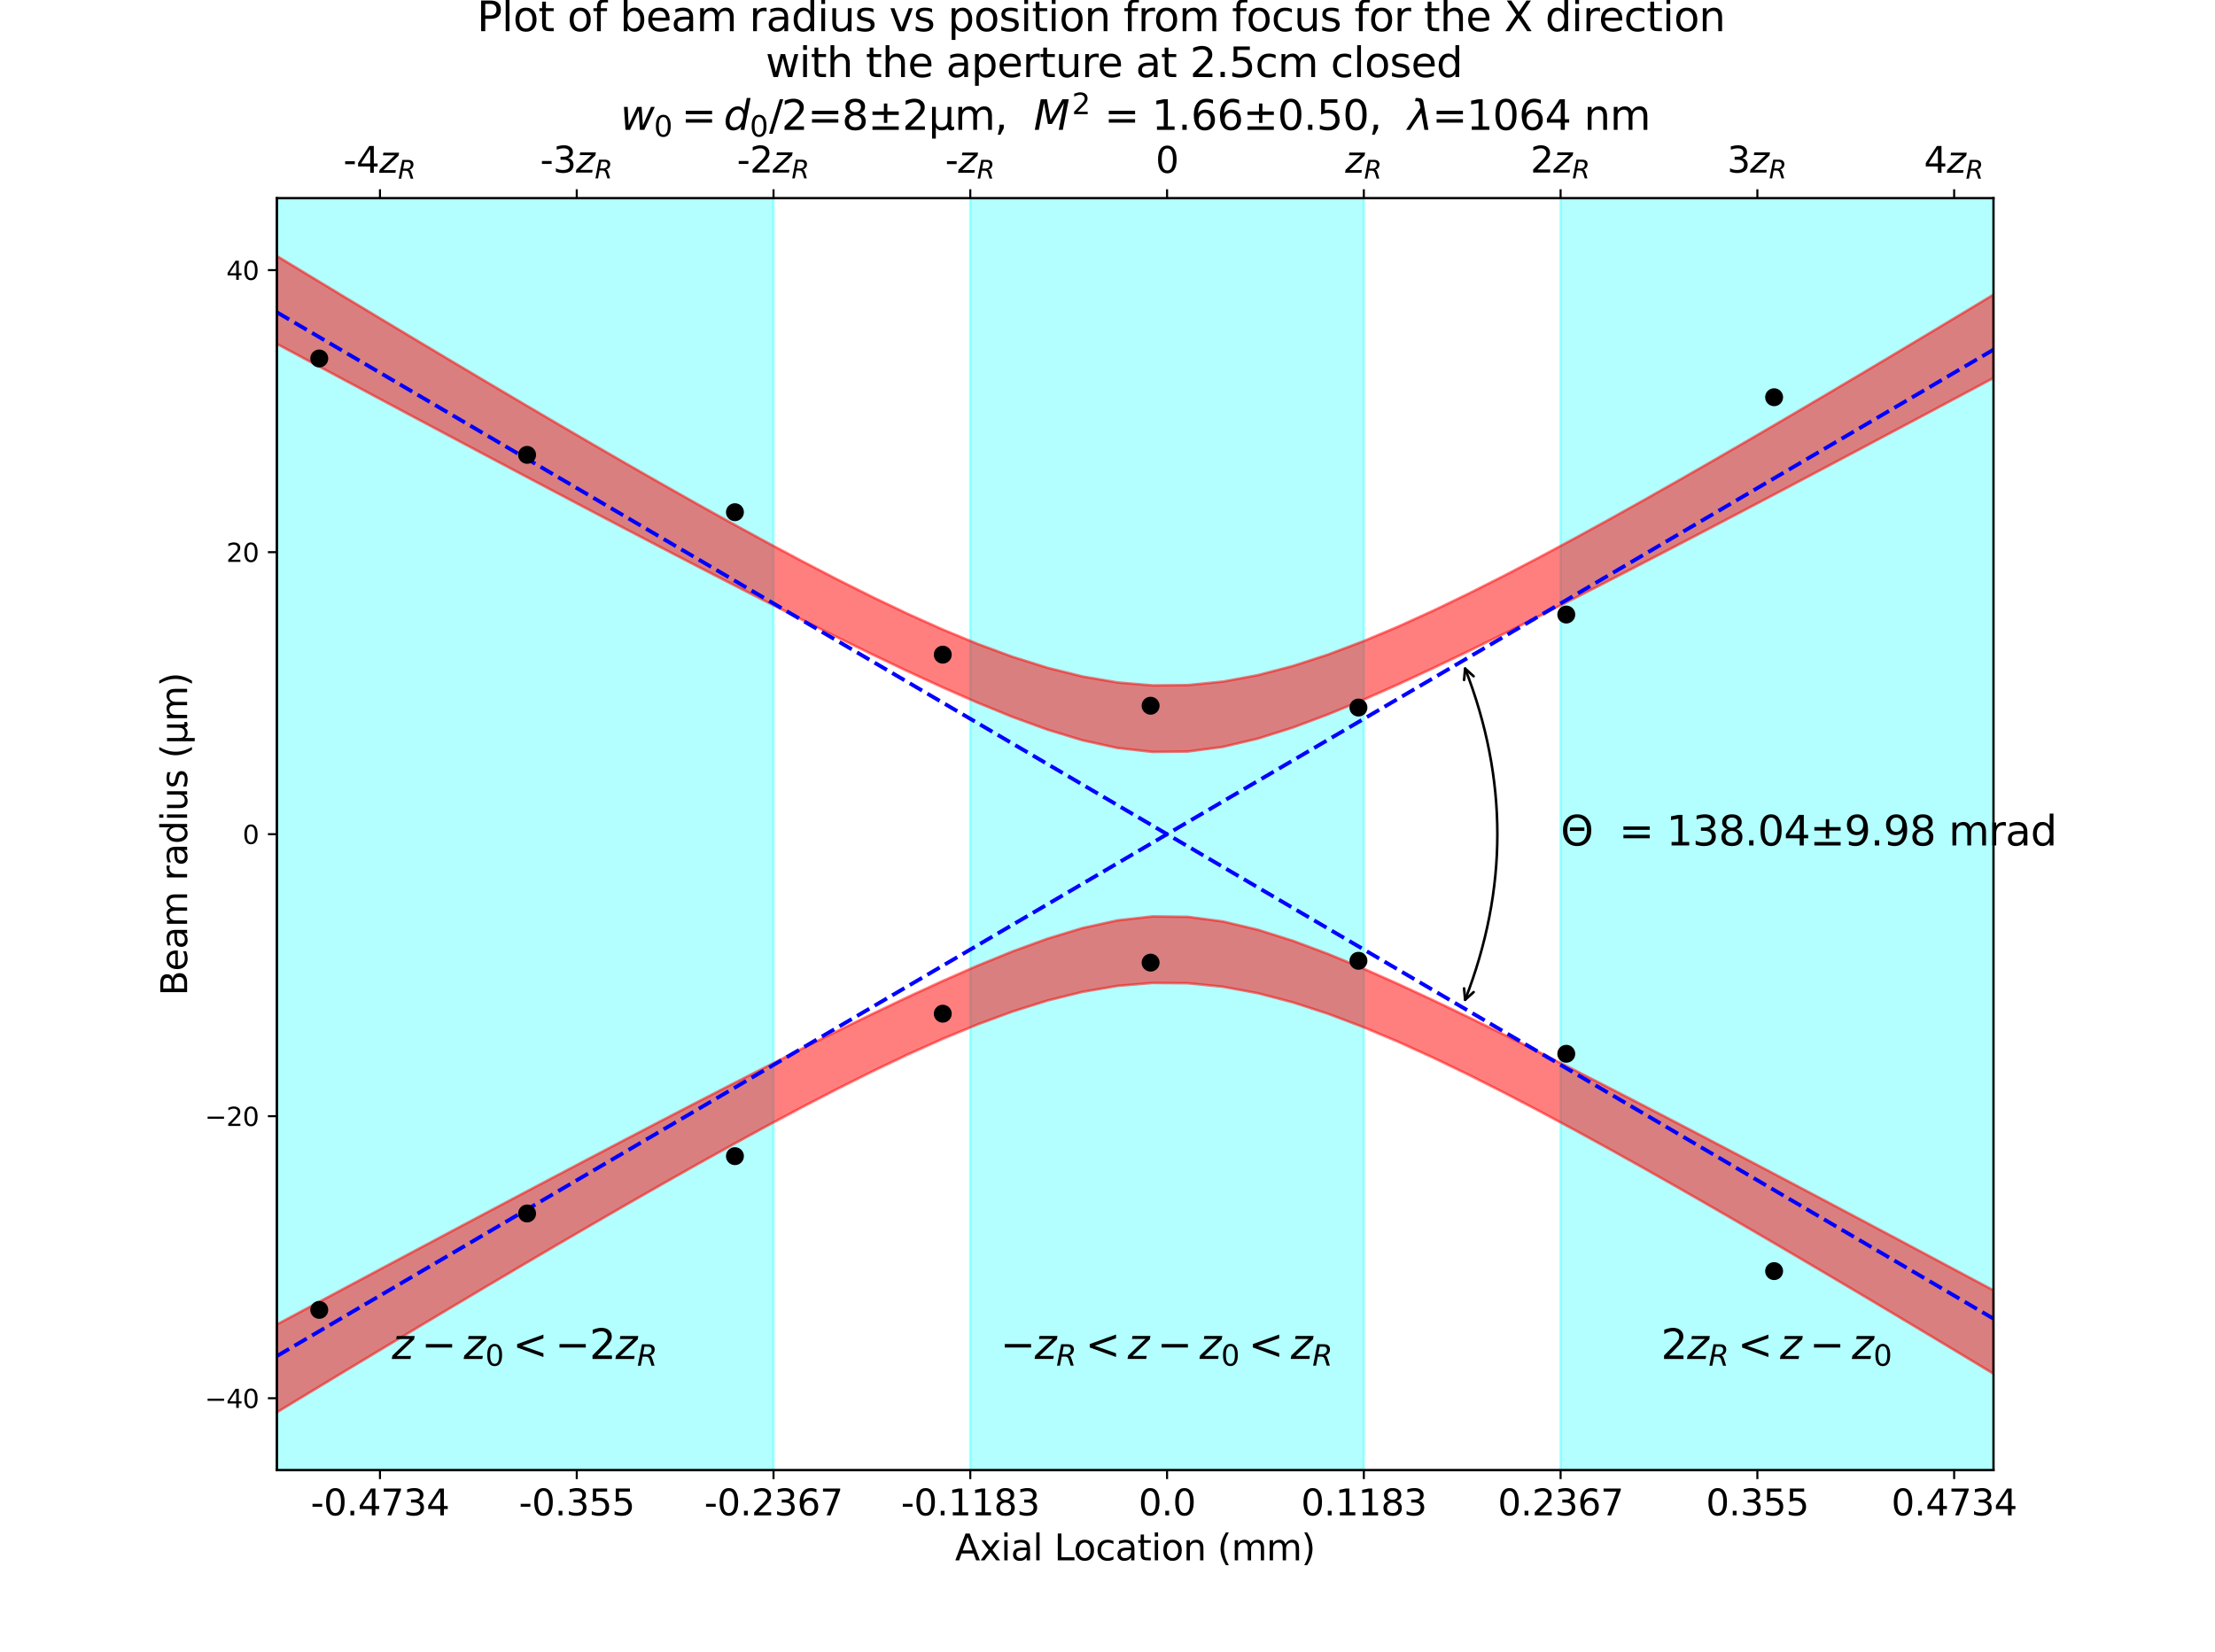 <?xml version="1.0" encoding="utf-8" standalone="no"?>
<!DOCTYPE svg PUBLIC "-//W3C//DTD SVG 1.1//EN"
  "http://www.w3.org/Graphics/SVG/1.1/DTD/svg11.dtd">
<svg xmlns:xlink="http://www.w3.org/1999/xlink" width="864pt" height="644.48pt" viewBox="0 0 864 644.48" xmlns="http://www.w3.org/2000/svg" version="1.1">
 <defs>
  <style type="text/css">*{stroke-linejoin: round; stroke-linecap: butt}</style>
 </defs>
 <g id="figure_1">
  <g id="patch_1">
   <path d="M 0 644.48 
L 864 644.48 
L 864 0 
L 0 0 
z
" style="fill: #ffffff"/>
  </g>
  <g id="axes_1">
   <g id="patch_2">
    <path d="M 108 573.587 
L 777.6 573.587 
L 777.6 77.338 
L 108 77.338 
z
" style="fill: #ffffff"/>
   </g>
   <g id="patch_3">
    <path d="M 378.48 573.587 
L 378.48 77.338 
L 531.988 77.338 
L 531.988 573.587 
z
" clip-path="url(#pe9ca581469)" style="fill: #00ffff; opacity: 0.3; stroke: #00ffff; stroke-linejoin: miter"/>
   </g>
   <g id="patch_4">
    <path d="M 301.726 573.587 
L 301.726 77.338 
L 108 77.338 
L 108 573.587 
z
" clip-path="url(#pe9ca581469)" style="fill: #00ffff; opacity: 0.3; stroke: #00ffff; stroke-linejoin: miter"/>
   </g>
   <g id="patch_5">
    <path d="M 608.741 573.587 
L 608.741 77.338 
L 777.6 77.338 
L 777.6 573.587 
z
" clip-path="url(#pe9ca581469)" style="fill: #00ffff; opacity: 0.3; stroke: #00ffff; stroke-linejoin: miter"/>
   </g>
   <g id="PolyCollection_1">
    <defs>
     <path id="m8310523b5d" d="M 108 -544.586 
L 108 -510.307 
L 121.665 -502.993 
L 135.331 -495.688 
L 148.996 -488.393 
L 162.661 -481.11 
L 176.327 -473.84 
L 189.992 -466.585 
L 203.657 -459.347 
L 217.322 -452.13 
L 230.988 -444.937 
L 244.653 -437.773 
L 258.318 -430.642 
L 271.984 -423.551 
L 285.649 -416.51 
L 299.314 -409.53 
L 312.98 -402.626 
L 326.645 -395.819 
L 340.31 -389.137 
L 353.976 -382.619 
L 367.641 -376.322 
L 381.306 -370.326 
L 394.971 -364.751 
L 408.637 -359.77 
L 422.302 -355.625 
L 435.967 -352.628 
L 449.633 -351.102 
L 463.298 -351.257 
L 476.963 -353.069 
L 490.629 -356.297 
L 504.294 -360.614 
L 517.959 -365.718 
L 531.624 -371.38 
L 545.29 -377.437 
L 558.955 -383.779 
L 572.62 -390.33 
L 586.286 -397.037 
L 599.951 -403.864 
L 613.616 -410.783 
L 627.282 -417.775 
L 640.947 -424.826 
L 654.612 -431.924 
L 668.278 -439.062 
L 681.943 -446.232 
L 695.608 -453.43 
L 709.273 -460.65 
L 722.939 -467.891 
L 736.604 -475.149 
L 750.269 -482.421 
L 763.935 -489.707 
L 777.6 -497.004 
L 777.6 -529.535 
L 777.6 -529.535 
L 763.935 -521.301 
L 750.269 -513.097 
L 736.604 -504.926 
L 722.939 -496.794 
L 709.273 -488.706 
L 695.608 -480.669 
L 681.943 -472.69 
L 668.278 -464.78 
L 654.612 -456.95 
L 640.947 -449.214 
L 627.282 -441.59 
L 613.616 -434.101 
L 599.951 -426.775 
L 586.286 -419.647 
L 572.62 -412.762 
L 558.955 -406.179 
L 545.29 -399.97 
L 531.624 -394.23 
L 517.959 -389.071 
L 504.294 -384.633 
L 490.629 -381.07 
L 476.963 -378.539 
L 463.298 -377.176 
L 449.633 -377.061 
L 435.967 -378.204 
L 422.302 -380.533 
L 408.637 -383.922 
L 394.971 -388.214 
L 381.306 -393.253 
L 367.641 -398.898 
L 353.976 -405.03 
L 340.31 -411.552 
L 326.645 -418.386 
L 312.98 -425.474 
L 299.314 -432.768 
L 285.649 -440.229 
L 271.984 -447.831 
L 258.318 -455.548 
L 244.653 -463.362 
L 230.988 -471.259 
L 217.322 -479.226 
L 203.657 -487.254 
L 189.992 -495.333 
L 176.327 -503.457 
L 162.661 -511.621 
L 148.996 -519.82 
L 135.331 -528.049 
L 121.665 -536.305 
L 108 -544.586 
z
" style="stroke: #ff0000; stroke-opacity: 0.5"/>
    </defs>
    <g clip-path="url(#pe9ca581469)">
     <use xlink:href="#m8310523b5d" x="0" y="644.48" style="fill: #ff0000; fill-opacity: 0.5; stroke: #ff0000; stroke-opacity: 0.5"/>
    </g>
   </g>
   <g id="PolyCollection_2">
    <defs>
     <path id="mdeb402ad7c" d="M 108 -93.45 
L 108 -127.728 
L 121.665 -135.043 
L 135.331 -142.348 
L 148.996 -149.642 
L 162.661 -156.926 
L 176.327 -164.196 
L 189.992 -171.451 
L 203.657 -178.688 
L 217.322 -185.905 
L 230.988 -193.098 
L 244.653 -200.263 
L 258.318 -207.394 
L 271.984 -214.484 
L 285.649 -221.525 
L 299.314 -228.505 
L 312.98 -235.409 
L 326.645 -242.216 
L 340.31 -248.899 
L 353.976 -255.416 
L 367.641 -261.714 
L 381.306 -267.709 
L 394.971 -273.284 
L 408.637 -278.265 
L 422.302 -282.41 
L 435.967 -285.407 
L 449.633 -286.933 
L 463.298 -286.778 
L 476.963 -284.966 
L 490.629 -281.738 
L 504.294 -277.421 
L 517.959 -272.317 
L 531.624 -266.655 
L 545.29 -260.598 
L 558.955 -254.256 
L 572.62 -247.705 
L 586.286 -240.998 
L 599.951 -234.171 
L 613.616 -227.252 
L 627.282 -220.26 
L 640.947 -213.209 
L 654.612 -206.111 
L 668.278 -198.973 
L 681.943 -191.803 
L 695.608 -184.606 
L 709.273 -177.385 
L 722.939 -170.144 
L 736.604 -162.886 
L 750.269 -155.614 
L 763.935 -148.328 
L 777.6 -141.032 
L 777.6 -108.5 
L 777.6 -108.5 
L 763.935 -116.734 
L 750.269 -124.939 
L 736.604 -133.109 
L 722.939 -141.241 
L 709.273 -149.329 
L 695.608 -157.366 
L 681.943 -165.345 
L 668.278 -173.255 
L 654.612 -181.086 
L 640.947 -188.822 
L 627.282 -196.445 
L 613.616 -203.934 
L 599.951 -211.26 
L 586.286 -218.388 
L 572.62 -225.273 
L 558.955 -231.856 
L 545.29 -238.065 
L 531.624 -243.806 
L 517.959 -248.964 
L 504.294 -253.402 
L 490.629 -256.965 
L 476.963 -259.496 
L 463.298 -260.86 
L 449.633 -260.974 
L 435.967 -259.831 
L 422.302 -257.502 
L 408.637 -254.114 
L 394.971 -249.821 
L 381.306 -244.782 
L 367.641 -239.137 
L 353.976 -233.005 
L 340.31 -226.484 
L 326.645 -219.649 
L 312.98 -212.561 
L 299.314 -205.268 
L 285.649 -197.806 
L 271.984 -190.205 
L 258.318 -182.487 
L 244.653 -174.673 
L 230.988 -166.776 
L 217.322 -158.809 
L 203.657 -150.782 
L 189.992 -142.702 
L 176.327 -134.578 
L 162.661 -126.414 
L 148.996 -118.215 
L 135.331 -109.986 
L 121.665 -101.73 
L 108 -93.45 
z
" style="stroke: #ff0000; stroke-opacity: 0.5"/>
    </defs>
    <g clip-path="url(#pe9ca581469)">
     <use xlink:href="#mdeb402ad7c" x="0" y="644.48" style="fill: #ff0000; fill-opacity: 0.5; stroke: #ff0000; stroke-opacity: 0.5"/>
    </g>
   </g>
   <g id="matplotlib.axis_1">
    <g id="xtick_1">
     <g id="line2d_1">
      <defs>
       <path id="ma33aac334c" d="M 0 0 
L 0 3.5 
" style="stroke: #000000; stroke-width: 0.8"/>
      </defs>
      <g>
       <use xlink:href="#ma33aac334c" x="148.218" y="573.587" style="stroke: #000000; stroke-width: 0.8"/>
      </g>
     </g>
     <g id="text_1">
      <!-- -0.4734 -->
      <g transform="translate(121.199 591.225) scale(0.14 -0.14)">
       <defs>
        <path id="DejaVuSans-2d" d="M 313 2009 
L 1997 2009 
L 1997 1497 
L 313 1497 
L 313 2009 
z
" transform="scale(0.016)"/>
        <path id="DejaVuSans-30" d="M 2034 4250 
Q 1547 4250 1301 3770 
Q 1056 3291 1056 2328 
Q 1056 1369 1301 889 
Q 1547 409 2034 409 
Q 2525 409 2770 889 
Q 3016 1369 3016 2328 
Q 3016 3291 2770 3770 
Q 2525 4250 2034 4250 
z
M 2034 4750 
Q 2819 4750 3233 4129 
Q 3647 3509 3647 2328 
Q 3647 1150 3233 529 
Q 2819 -91 2034 -91 
Q 1250 -91 836 529 
Q 422 1150 422 2328 
Q 422 3509 836 4129 
Q 1250 4750 2034 4750 
z
" transform="scale(0.016)"/>
        <path id="DejaVuSans-2e" d="M 684 794 
L 1344 794 
L 1344 0 
L 684 0 
L 684 794 
z
" transform="scale(0.016)"/>
        <path id="DejaVuSans-34" d="M 2419 4116 
L 825 1625 
L 2419 1625 
L 2419 4116 
z
M 2253 4666 
L 3047 4666 
L 3047 1625 
L 3713 1625 
L 3713 1100 
L 3047 1100 
L 3047 0 
L 2419 0 
L 2419 1100 
L 313 1100 
L 313 1709 
L 2253 4666 
z
" transform="scale(0.016)"/>
        <path id="DejaVuSans-37" d="M 525 4666 
L 3525 4666 
L 3525 4397 
L 1831 0 
L 1172 0 
L 2766 4134 
L 525 4134 
L 525 4666 
z
" transform="scale(0.016)"/>
        <path id="DejaVuSans-33" d="M 2597 2516 
Q 3050 2419 3304 2112 
Q 3559 1806 3559 1356 
Q 3559 666 3084 287 
Q 2609 -91 1734 -91 
Q 1441 -91 1130 -33 
Q 819 25 488 141 
L 488 750 
Q 750 597 1062 519 
Q 1375 441 1716 441 
Q 2309 441 2620 675 
Q 2931 909 2931 1356 
Q 2931 1769 2642 2001 
Q 2353 2234 1838 2234 
L 1294 2234 
L 1294 2753 
L 1863 2753 
Q 2328 2753 2575 2939 
Q 2822 3125 2822 3475 
Q 2822 3834 2567 4026 
Q 2313 4219 1838 4219 
Q 1578 4219 1281 4162 
Q 984 4106 628 3988 
L 628 4550 
Q 988 4650 1302 4700 
Q 1616 4750 1894 4750 
Q 2613 4750 3031 4423 
Q 3450 4097 3450 3541 
Q 3450 3153 3228 2886 
Q 3006 2619 2597 2516 
z
" transform="scale(0.016)"/>
       </defs>
       <use xlink:href="#DejaVuSans-2d"/>
       <use xlink:href="#DejaVuSans-30" x="36.084"/>
       <use xlink:href="#DejaVuSans-2e" x="99.707"/>
       <use xlink:href="#DejaVuSans-34" x="131.494"/>
       <use xlink:href="#DejaVuSans-37" x="195.117"/>
       <use xlink:href="#DejaVuSans-33" x="258.74"/>
       <use xlink:href="#DejaVuSans-34" x="322.363"/>
      </g>
     </g>
    </g>
    <g id="xtick_2">
     <g id="line2d_2">
      <g>
       <use xlink:href="#ma33aac334c" x="224.972" y="573.587" style="stroke: #000000; stroke-width: 0.8"/>
      </g>
     </g>
     <g id="text_2">
      <!-- -0.355 -->
      <g transform="translate(202.407 591.225) scale(0.14 -0.14)">
       <defs>
        <path id="DejaVuSans-35" d="M 691 4666 
L 3169 4666 
L 3169 4134 
L 1269 4134 
L 1269 2991 
Q 1406 3038 1543 3061 
Q 1681 3084 1819 3084 
Q 2600 3084 3056 2656 
Q 3513 2228 3513 1497 
Q 3513 744 3044 326 
Q 2575 -91 1722 -91 
Q 1428 -91 1123 -41 
Q 819 9 494 109 
L 494 744 
Q 775 591 1075 516 
Q 1375 441 1709 441 
Q 2250 441 2565 725 
Q 2881 1009 2881 1497 
Q 2881 1984 2565 2268 
Q 2250 2553 1709 2553 
Q 1456 2553 1204 2497 
Q 953 2441 691 2322 
L 691 4666 
z
" transform="scale(0.016)"/>
       </defs>
       <use xlink:href="#DejaVuSans-2d"/>
       <use xlink:href="#DejaVuSans-30" x="36.084"/>
       <use xlink:href="#DejaVuSans-2e" x="99.707"/>
       <use xlink:href="#DejaVuSans-33" x="131.494"/>
       <use xlink:href="#DejaVuSans-35" x="195.117"/>
       <use xlink:href="#DejaVuSans-35" x="258.74"/>
      </g>
     </g>
    </g>
    <g id="xtick_3">
     <g id="line2d_3">
      <g>
       <use xlink:href="#ma33aac334c" x="301.726" y="573.587" style="stroke: #000000; stroke-width: 0.8"/>
      </g>
     </g>
     <g id="text_3">
      <!-- -0.2367 -->
      <g transform="translate(274.707 591.225) scale(0.14 -0.14)">
       <defs>
        <path id="DejaVuSans-32" d="M 1228 531 
L 3431 531 
L 3431 0 
L 469 0 
L 469 531 
Q 828 903 1448 1529 
Q 2069 2156 2228 2338 
Q 2531 2678 2651 2914 
Q 2772 3150 2772 3378 
Q 2772 3750 2511 3984 
Q 2250 4219 1831 4219 
Q 1534 4219 1204 4116 
Q 875 4013 500 3803 
L 500 4441 
Q 881 4594 1212 4672 
Q 1544 4750 1819 4750 
Q 2544 4750 2975 4387 
Q 3406 4025 3406 3419 
Q 3406 3131 3298 2873 
Q 3191 2616 2906 2266 
Q 2828 2175 2409 1742 
Q 1991 1309 1228 531 
z
" transform="scale(0.016)"/>
        <path id="DejaVuSans-36" d="M 2113 2584 
Q 1688 2584 1439 2293 
Q 1191 2003 1191 1497 
Q 1191 994 1439 701 
Q 1688 409 2113 409 
Q 2538 409 2786 701 
Q 3034 994 3034 1497 
Q 3034 2003 2786 2293 
Q 2538 2584 2113 2584 
z
M 3366 4563 
L 3366 3988 
Q 3128 4100 2886 4159 
Q 2644 4219 2406 4219 
Q 1781 4219 1451 3797 
Q 1122 3375 1075 2522 
Q 1259 2794 1537 2939 
Q 1816 3084 2150 3084 
Q 2853 3084 3261 2657 
Q 3669 2231 3669 1497 
Q 3669 778 3244 343 
Q 2819 -91 2113 -91 
Q 1303 -91 875 529 
Q 447 1150 447 2328 
Q 447 3434 972 4092 
Q 1497 4750 2381 4750 
Q 2619 4750 2861 4703 
Q 3103 4656 3366 4563 
z
" transform="scale(0.016)"/>
       </defs>
       <use xlink:href="#DejaVuSans-2d"/>
       <use xlink:href="#DejaVuSans-30" x="36.084"/>
       <use xlink:href="#DejaVuSans-2e" x="99.707"/>
       <use xlink:href="#DejaVuSans-32" x="131.494"/>
       <use xlink:href="#DejaVuSans-33" x="195.117"/>
       <use xlink:href="#DejaVuSans-36" x="258.74"/>
       <use xlink:href="#DejaVuSans-37" x="322.363"/>
      </g>
     </g>
    </g>
    <g id="xtick_4">
     <g id="line2d_4">
      <g>
       <use xlink:href="#ma33aac334c" x="378.48" y="573.587" style="stroke: #000000; stroke-width: 0.8"/>
      </g>
     </g>
     <g id="text_4">
      <!-- -0.1183 -->
      <g transform="translate(351.461 591.225) scale(0.14 -0.14)">
       <defs>
        <path id="DejaVuSans-31" d="M 794 531 
L 1825 531 
L 1825 4091 
L 703 3866 
L 703 4441 
L 1819 4666 
L 2450 4666 
L 2450 531 
L 3481 531 
L 3481 0 
L 794 0 
L 794 531 
z
" transform="scale(0.016)"/>
        <path id="DejaVuSans-38" d="M 2034 2216 
Q 1584 2216 1326 1975 
Q 1069 1734 1069 1313 
Q 1069 891 1326 650 
Q 1584 409 2034 409 
Q 2484 409 2743 651 
Q 3003 894 3003 1313 
Q 3003 1734 2745 1975 
Q 2488 2216 2034 2216 
z
M 1403 2484 
Q 997 2584 770 2862 
Q 544 3141 544 3541 
Q 544 4100 942 4425 
Q 1341 4750 2034 4750 
Q 2731 4750 3128 4425 
Q 3525 4100 3525 3541 
Q 3525 3141 3298 2862 
Q 3072 2584 2669 2484 
Q 3125 2378 3379 2068 
Q 3634 1759 3634 1313 
Q 3634 634 3220 271 
Q 2806 -91 2034 -91 
Q 1263 -91 848 271 
Q 434 634 434 1313 
Q 434 1759 690 2068 
Q 947 2378 1403 2484 
z
M 1172 3481 
Q 1172 3119 1398 2916 
Q 1625 2713 2034 2713 
Q 2441 2713 2670 2916 
Q 2900 3119 2900 3481 
Q 2900 3844 2670 4047 
Q 2441 4250 2034 4250 
Q 1625 4250 1398 4047 
Q 1172 3844 1172 3481 
z
" transform="scale(0.016)"/>
       </defs>
       <use xlink:href="#DejaVuSans-2d"/>
       <use xlink:href="#DejaVuSans-30" x="36.084"/>
       <use xlink:href="#DejaVuSans-2e" x="99.707"/>
       <use xlink:href="#DejaVuSans-31" x="131.494"/>
       <use xlink:href="#DejaVuSans-31" x="195.117"/>
       <use xlink:href="#DejaVuSans-38" x="258.74"/>
       <use xlink:href="#DejaVuSans-33" x="322.363"/>
      </g>
     </g>
    </g>
    <g id="xtick_5">
     <g id="line2d_5">
      <g>
       <use xlink:href="#ma33aac334c" x="455.234" y="573.587" style="stroke: #000000; stroke-width: 0.8"/>
      </g>
     </g>
     <g id="text_5">
      <!-- 0.0 -->
      <g transform="translate(444.102 591.225) scale(0.14 -0.14)">
       <use xlink:href="#DejaVuSans-30"/>
       <use xlink:href="#DejaVuSans-2e" x="63.623"/>
       <use xlink:href="#DejaVuSans-30" x="95.41"/>
      </g>
     </g>
    </g>
    <g id="xtick_6">
     <g id="line2d_6">
      <g>
       <use xlink:href="#ma33aac334c" x="531.988" y="573.587" style="stroke: #000000; stroke-width: 0.8"/>
      </g>
     </g>
     <g id="text_6">
      <!-- 0.1183 -->
      <g transform="translate(507.494 591.225) scale(0.14 -0.14)">
       <use xlink:href="#DejaVuSans-30"/>
       <use xlink:href="#DejaVuSans-2e" x="63.623"/>
       <use xlink:href="#DejaVuSans-31" x="95.41"/>
       <use xlink:href="#DejaVuSans-31" x="159.033"/>
       <use xlink:href="#DejaVuSans-38" x="222.656"/>
       <use xlink:href="#DejaVuSans-33" x="286.279"/>
      </g>
     </g>
    </g>
    <g id="xtick_7">
     <g id="line2d_7">
      <g>
       <use xlink:href="#ma33aac334c" x="608.741" y="573.587" style="stroke: #000000; stroke-width: 0.8"/>
      </g>
     </g>
     <g id="text_7">
      <!-- 0.2367 -->
      <g transform="translate(584.248 591.225) scale(0.14 -0.14)">
       <use xlink:href="#DejaVuSans-30"/>
       <use xlink:href="#DejaVuSans-2e" x="63.623"/>
       <use xlink:href="#DejaVuSans-32" x="95.41"/>
       <use xlink:href="#DejaVuSans-33" x="159.033"/>
       <use xlink:href="#DejaVuSans-36" x="222.656"/>
       <use xlink:href="#DejaVuSans-37" x="286.279"/>
      </g>
     </g>
    </g>
    <g id="xtick_8">
     <g id="line2d_8">
      <g>
       <use xlink:href="#ma33aac334c" x="685.495" y="573.587" style="stroke: #000000; stroke-width: 0.8"/>
      </g>
     </g>
     <g id="text_8">
      <!-- 0.355 -->
      <g transform="translate(665.456 591.225) scale(0.14 -0.14)">
       <use xlink:href="#DejaVuSans-30"/>
       <use xlink:href="#DejaVuSans-2e" x="63.623"/>
       <use xlink:href="#DejaVuSans-33" x="95.41"/>
       <use xlink:href="#DejaVuSans-35" x="159.033"/>
       <use xlink:href="#DejaVuSans-35" x="222.656"/>
      </g>
     </g>
    </g>
    <g id="xtick_9">
     <g id="line2d_9">
      <g>
       <use xlink:href="#ma33aac334c" x="762.249" y="573.587" style="stroke: #000000; stroke-width: 0.8"/>
      </g>
     </g>
     <g id="text_9">
      <!-- 0.4734 -->
      <g transform="translate(737.756 591.225) scale(0.14 -0.14)">
       <use xlink:href="#DejaVuSans-30"/>
       <use xlink:href="#DejaVuSans-2e" x="63.623"/>
       <use xlink:href="#DejaVuSans-34" x="95.41"/>
       <use xlink:href="#DejaVuSans-37" x="159.033"/>
       <use xlink:href="#DejaVuSans-33" x="222.656"/>
       <use xlink:href="#DejaVuSans-34" x="286.279"/>
      </g>
     </g>
    </g>
    <g id="text_10">
     <!-- Axial Location (mm) -->
     <g transform="translate(372.533 608.774) scale(0.14 -0.14)">
      <defs>
       <path id="DejaVuSans-41" d="M 2188 4044 
L 1331 1722 
L 3047 1722 
L 2188 4044 
z
M 1831 4666 
L 2547 4666 
L 4325 0 
L 3669 0 
L 3244 1197 
L 1141 1197 
L 716 0 
L 50 0 
L 1831 4666 
z
" transform="scale(0.016)"/>
       <path id="DejaVuSans-78" d="M 3513 3500 
L 2247 1797 
L 3578 0 
L 2900 0 
L 1881 1375 
L 863 0 
L 184 0 
L 1544 1831 
L 300 3500 
L 978 3500 
L 1906 2253 
L 2834 3500 
L 3513 3500 
z
" transform="scale(0.016)"/>
       <path id="DejaVuSans-69" d="M 603 3500 
L 1178 3500 
L 1178 0 
L 603 0 
L 603 3500 
z
M 603 4863 
L 1178 4863 
L 1178 4134 
L 603 4134 
L 603 4863 
z
" transform="scale(0.016)"/>
       <path id="DejaVuSans-61" d="M 2194 1759 
Q 1497 1759 1228 1600 
Q 959 1441 959 1056 
Q 959 750 1161 570 
Q 1363 391 1709 391 
Q 2188 391 2477 730 
Q 2766 1069 2766 1631 
L 2766 1759 
L 2194 1759 
z
M 3341 1997 
L 3341 0 
L 2766 0 
L 2766 531 
Q 2569 213 2275 61 
Q 1981 -91 1556 -91 
Q 1019 -91 701 211 
Q 384 513 384 1019 
Q 384 1609 779 1909 
Q 1175 2209 1959 2209 
L 2766 2209 
L 2766 2266 
Q 2766 2663 2505 2880 
Q 2244 3097 1772 3097 
Q 1472 3097 1187 3025 
Q 903 2953 641 2809 
L 641 3341 
Q 956 3463 1253 3523 
Q 1550 3584 1831 3584 
Q 2591 3584 2966 3190 
Q 3341 2797 3341 1997 
z
" transform="scale(0.016)"/>
       <path id="DejaVuSans-6c" d="M 603 4863 
L 1178 4863 
L 1178 0 
L 603 0 
L 603 4863 
z
" transform="scale(0.016)"/>
       <path id="DejaVuSans-20" transform="scale(0.016)"/>
       <path id="DejaVuSans-4c" d="M 628 4666 
L 1259 4666 
L 1259 531 
L 3531 531 
L 3531 0 
L 628 0 
L 628 4666 
z
" transform="scale(0.016)"/>
       <path id="DejaVuSans-6f" d="M 1959 3097 
Q 1497 3097 1228 2736 
Q 959 2375 959 1747 
Q 959 1119 1226 758 
Q 1494 397 1959 397 
Q 2419 397 2687 759 
Q 2956 1122 2956 1747 
Q 2956 2369 2687 2733 
Q 2419 3097 1959 3097 
z
M 1959 3584 
Q 2709 3584 3137 3096 
Q 3566 2609 3566 1747 
Q 3566 888 3137 398 
Q 2709 -91 1959 -91 
Q 1206 -91 779 398 
Q 353 888 353 1747 
Q 353 2609 779 3096 
Q 1206 3584 1959 3584 
z
" transform="scale(0.016)"/>
       <path id="DejaVuSans-63" d="M 3122 3366 
L 3122 2828 
Q 2878 2963 2633 3030 
Q 2388 3097 2138 3097 
Q 1578 3097 1268 2742 
Q 959 2388 959 1747 
Q 959 1106 1268 751 
Q 1578 397 2138 397 
Q 2388 397 2633 464 
Q 2878 531 3122 666 
L 3122 134 
Q 2881 22 2623 -34 
Q 2366 -91 2075 -91 
Q 1284 -91 818 406 
Q 353 903 353 1747 
Q 353 2603 823 3093 
Q 1294 3584 2113 3584 
Q 2378 3584 2631 3529 
Q 2884 3475 3122 3366 
z
" transform="scale(0.016)"/>
       <path id="DejaVuSans-74" d="M 1172 4494 
L 1172 3500 
L 2356 3500 
L 2356 3053 
L 1172 3053 
L 1172 1153 
Q 1172 725 1289 603 
Q 1406 481 1766 481 
L 2356 481 
L 2356 0 
L 1766 0 
Q 1100 0 847 248 
Q 594 497 594 1153 
L 594 3053 
L 172 3053 
L 172 3500 
L 594 3500 
L 594 4494 
L 1172 4494 
z
" transform="scale(0.016)"/>
       <path id="DejaVuSans-6e" d="M 3513 2113 
L 3513 0 
L 2938 0 
L 2938 2094 
Q 2938 2591 2744 2837 
Q 2550 3084 2163 3084 
Q 1697 3084 1428 2787 
Q 1159 2491 1159 1978 
L 1159 0 
L 581 0 
L 581 3500 
L 1159 3500 
L 1159 2956 
Q 1366 3272 1645 3428 
Q 1925 3584 2291 3584 
Q 2894 3584 3203 3211 
Q 3513 2838 3513 2113 
z
" transform="scale(0.016)"/>
       <path id="DejaVuSans-28" d="M 1984 4856 
Q 1566 4138 1362 3434 
Q 1159 2731 1159 2009 
Q 1159 1288 1364 580 
Q 1569 -128 1984 -844 
L 1484 -844 
Q 1016 -109 783 600 
Q 550 1309 550 2009 
Q 550 2706 781 3412 
Q 1013 4119 1484 4856 
L 1984 4856 
z
" transform="scale(0.016)"/>
       <path id="DejaVuSans-6d" d="M 3328 2828 
Q 3544 3216 3844 3400 
Q 4144 3584 4550 3584 
Q 5097 3584 5394 3201 
Q 5691 2819 5691 2113 
L 5691 0 
L 5113 0 
L 5113 2094 
Q 5113 2597 4934 2840 
Q 4756 3084 4391 3084 
Q 3944 3084 3684 2787 
Q 3425 2491 3425 1978 
L 3425 0 
L 2847 0 
L 2847 2094 
Q 2847 2600 2669 2842 
Q 2491 3084 2119 3084 
Q 1678 3084 1418 2786 
Q 1159 2488 1159 1978 
L 1159 0 
L 581 0 
L 581 3500 
L 1159 3500 
L 1159 2956 
Q 1356 3278 1631 3431 
Q 1906 3584 2284 3584 
Q 2666 3584 2933 3390 
Q 3200 3197 3328 2828 
z
" transform="scale(0.016)"/>
       <path id="DejaVuSans-29" d="M 513 4856 
L 1013 4856 
Q 1481 4119 1714 3412 
Q 1947 2706 1947 2009 
Q 1947 1309 1714 600 
Q 1481 -109 1013 -844 
L 513 -844 
Q 928 -128 1133 580 
Q 1338 1288 1338 2009 
Q 1338 2731 1133 3434 
Q 928 4138 513 4856 
z
" transform="scale(0.016)"/>
      </defs>
      <use xlink:href="#DejaVuSans-41"/>
      <use xlink:href="#DejaVuSans-78" x="68.408"/>
      <use xlink:href="#DejaVuSans-69" x="127.588"/>
      <use xlink:href="#DejaVuSans-61" x="155.371"/>
      <use xlink:href="#DejaVuSans-6c" x="216.65"/>
      <use xlink:href="#DejaVuSans-20" x="244.434"/>
      <use xlink:href="#DejaVuSans-4c" x="276.221"/>
      <use xlink:href="#DejaVuSans-6f" x="330.184"/>
      <use xlink:href="#DejaVuSans-63" x="391.365"/>
      <use xlink:href="#DejaVuSans-61" x="446.346"/>
      <use xlink:href="#DejaVuSans-74" x="507.625"/>
      <use xlink:href="#DejaVuSans-69" x="546.834"/>
      <use xlink:href="#DejaVuSans-6f" x="574.617"/>
      <use xlink:href="#DejaVuSans-6e" x="635.799"/>
      <use xlink:href="#DejaVuSans-20" x="699.178"/>
      <use xlink:href="#DejaVuSans-28" x="730.965"/>
      <use xlink:href="#DejaVuSans-6d" x="769.979"/>
      <use xlink:href="#DejaVuSans-6d" x="867.391"/>
      <use xlink:href="#DejaVuSans-29" x="964.803"/>
     </g>
    </g>
   </g>
   <g id="matplotlib.axis_2">
    <g id="ytick_1">
     <g id="line2d_10">
      <defs>
       <path id="m602f6b5503" d="M 0 0 
L -3.5 0 
" style="stroke: #000000; stroke-width: 0.8"/>
      </defs>
      <g>
       <use xlink:href="#m602f6b5503" x="108" y="545.529" style="stroke: #000000; stroke-width: 0.8"/>
      </g>
     </g>
     <g id="text_11">
      <!-- −40 -->
      <g transform="translate(79.895 549.329) scale(0.1 -0.1)">
       <defs>
        <path id="DejaVuSans-2212" d="M 678 2272 
L 4684 2272 
L 4684 1741 
L 678 1741 
L 678 2272 
z
" transform="scale(0.016)"/>
       </defs>
       <use xlink:href="#DejaVuSans-2212"/>
       <use xlink:href="#DejaVuSans-34" x="83.789"/>
       <use xlink:href="#DejaVuSans-30" x="147.412"/>
      </g>
     </g>
    </g>
    <g id="ytick_2">
     <g id="line2d_11">
      <g>
       <use xlink:href="#m602f6b5503" x="108" y="435.496" style="stroke: #000000; stroke-width: 0.8"/>
      </g>
     </g>
     <g id="text_12">
      <!-- −20 -->
      <g transform="translate(79.895 439.295) scale(0.1 -0.1)">
       <use xlink:href="#DejaVuSans-2212"/>
       <use xlink:href="#DejaVuSans-32" x="83.789"/>
       <use xlink:href="#DejaVuSans-30" x="147.412"/>
      </g>
     </g>
    </g>
    <g id="ytick_3">
     <g id="line2d_12">
      <g>
       <use xlink:href="#m602f6b5503" x="108" y="325.462" style="stroke: #000000; stroke-width: 0.8"/>
      </g>
     </g>
     <g id="text_13">
      <!-- 0 -->
      <g transform="translate(94.638 329.262) scale(0.1 -0.1)">
       <use xlink:href="#DejaVuSans-30"/>
      </g>
     </g>
    </g>
    <g id="ytick_4">
     <g id="line2d_13">
      <g>
       <use xlink:href="#m602f6b5503" x="108" y="215.429" style="stroke: #000000; stroke-width: 0.8"/>
      </g>
     </g>
     <g id="text_14">
      <!-- 20 -->
      <g transform="translate(88.275 219.228) scale(0.1 -0.1)">
       <use xlink:href="#DejaVuSans-32"/>
       <use xlink:href="#DejaVuSans-30" x="63.623"/>
      </g>
     </g>
    </g>
    <g id="ytick_5">
     <g id="line2d_14">
      <g>
       <use xlink:href="#m602f6b5503" x="108" y="105.395" style="stroke: #000000; stroke-width: 0.8"/>
      </g>
     </g>
     <g id="text_15">
      <!-- 40 -->
      <g transform="translate(88.275 109.195) scale(0.1 -0.1)">
       <use xlink:href="#DejaVuSans-34"/>
       <use xlink:href="#DejaVuSans-30" x="63.623"/>
      </g>
     </g>
    </g>
    <g id="text_16">
     <!-- Beam radius (µm) -->
     <g transform="translate(72.984 388.503) rotate(-90) scale(0.14 -0.14)">
      <defs>
       <path id="DejaVuSans-42" d="M 1259 2228 
L 1259 519 
L 2272 519 
Q 2781 519 3026 730 
Q 3272 941 3272 1375 
Q 3272 1813 3026 2020 
Q 2781 2228 2272 2228 
L 1259 2228 
z
M 1259 4147 
L 1259 2741 
L 2194 2741 
Q 2656 2741 2882 2914 
Q 3109 3088 3109 3444 
Q 3109 3797 2882 3972 
Q 2656 4147 2194 4147 
L 1259 4147 
z
M 628 4666 
L 2241 4666 
Q 2963 4666 3353 4366 
Q 3744 4066 3744 3513 
Q 3744 3084 3544 2831 
Q 3344 2578 2956 2516 
Q 3422 2416 3680 2098 
Q 3938 1781 3938 1306 
Q 3938 681 3513 340 
Q 3088 0 2303 0 
L 628 0 
L 628 4666 
z
" transform="scale(0.016)"/>
       <path id="DejaVuSans-65" d="M 3597 1894 
L 3597 1613 
L 953 1613 
Q 991 1019 1311 708 
Q 1631 397 2203 397 
Q 2534 397 2845 478 
Q 3156 559 3463 722 
L 3463 178 
Q 3153 47 2828 -22 
Q 2503 -91 2169 -91 
Q 1331 -91 842 396 
Q 353 884 353 1716 
Q 353 2575 817 3079 
Q 1281 3584 2069 3584 
Q 2775 3584 3186 3129 
Q 3597 2675 3597 1894 
z
M 3022 2063 
Q 3016 2534 2758 2815 
Q 2500 3097 2075 3097 
Q 1594 3097 1305 2825 
Q 1016 2553 972 2059 
L 3022 2063 
z
" transform="scale(0.016)"/>
       <path id="DejaVuSans-72" d="M 2631 2963 
Q 2534 3019 2420 3045 
Q 2306 3072 2169 3072 
Q 1681 3072 1420 2755 
Q 1159 2438 1159 1844 
L 1159 0 
L 581 0 
L 581 3500 
L 1159 3500 
L 1159 2956 
Q 1341 3275 1631 3429 
Q 1922 3584 2338 3584 
Q 2397 3584 2469 3576 
Q 2541 3569 2628 3553 
L 2631 2963 
z
" transform="scale(0.016)"/>
       <path id="DejaVuSans-64" d="M 2906 2969 
L 2906 4863 
L 3481 4863 
L 3481 0 
L 2906 0 
L 2906 525 
Q 2725 213 2448 61 
Q 2172 -91 1784 -91 
Q 1150 -91 751 415 
Q 353 922 353 1747 
Q 353 2572 751 3078 
Q 1150 3584 1784 3584 
Q 2172 3584 2448 3432 
Q 2725 3281 2906 2969 
z
M 947 1747 
Q 947 1113 1208 752 
Q 1469 391 1925 391 
Q 2381 391 2643 752 
Q 2906 1113 2906 1747 
Q 2906 2381 2643 2742 
Q 2381 3103 1925 3103 
Q 1469 3103 1208 2742 
Q 947 2381 947 1747 
z
" transform="scale(0.016)"/>
       <path id="DejaVuSans-75" d="M 544 1381 
L 544 3500 
L 1119 3500 
L 1119 1403 
Q 1119 906 1312 657 
Q 1506 409 1894 409 
Q 2359 409 2629 706 
Q 2900 1003 2900 1516 
L 2900 3500 
L 3475 3500 
L 3475 0 
L 2900 0 
L 2900 538 
Q 2691 219 2414 64 
Q 2138 -91 1772 -91 
Q 1169 -91 856 284 
Q 544 659 544 1381 
z
M 1991 3584 
L 1991 3584 
z
" transform="scale(0.016)"/>
       <path id="DejaVuSans-73" d="M 2834 3397 
L 2834 2853 
Q 2591 2978 2328 3040 
Q 2066 3103 1784 3103 
Q 1356 3103 1142 2972 
Q 928 2841 928 2578 
Q 928 2378 1081 2264 
Q 1234 2150 1697 2047 
L 1894 2003 
Q 2506 1872 2764 1633 
Q 3022 1394 3022 966 
Q 3022 478 2636 193 
Q 2250 -91 1575 -91 
Q 1294 -91 989 -36 
Q 684 19 347 128 
L 347 722 
Q 666 556 975 473 
Q 1284 391 1588 391 
Q 1994 391 2212 530 
Q 2431 669 2431 922 
Q 2431 1156 2273 1281 
Q 2116 1406 1581 1522 
L 1381 1569 
Q 847 1681 609 1914 
Q 372 2147 372 2553 
Q 372 3047 722 3315 
Q 1072 3584 1716 3584 
Q 2034 3584 2315 3537 
Q 2597 3491 2834 3397 
z
" transform="scale(0.016)"/>
       <path id="DejaVuSans-b5" d="M 544 -1331 
L 544 3500 
L 1119 3500 
L 1119 1325 
Q 1119 872 1334 640 
Q 1550 409 1972 409 
Q 2434 409 2667 671 
Q 2900 934 2900 1459 
L 2900 3500 
L 3475 3500 
L 3475 806 
Q 3475 619 3529 530 
Q 3584 441 3700 441 
Q 3728 441 3778 458 
Q 3828 475 3916 513 
L 3916 50 
Q 3788 -22 3673 -56 
Q 3559 -91 3450 -91 
Q 3234 -91 3106 31 
Q 2978 153 2931 403 
Q 2775 156 2548 32 
Q 2322 -91 2016 -91 
Q 1697 -91 1473 31 
Q 1250 153 1119 397 
L 1119 -1331 
L 544 -1331 
z
" transform="scale(0.016)"/>
      </defs>
      <use xlink:href="#DejaVuSans-42"/>
      <use xlink:href="#DejaVuSans-65" x="68.604"/>
      <use xlink:href="#DejaVuSans-61" x="130.127"/>
      <use xlink:href="#DejaVuSans-6d" x="191.406"/>
      <use xlink:href="#DejaVuSans-20" x="288.818"/>
      <use xlink:href="#DejaVuSans-72" x="320.605"/>
      <use xlink:href="#DejaVuSans-61" x="361.719"/>
      <use xlink:href="#DejaVuSans-64" x="422.998"/>
      <use xlink:href="#DejaVuSans-69" x="486.475"/>
      <use xlink:href="#DejaVuSans-75" x="514.258"/>
      <use xlink:href="#DejaVuSans-73" x="577.637"/>
      <use xlink:href="#DejaVuSans-20" x="629.736"/>
      <use xlink:href="#DejaVuSans-28" x="661.523"/>
      <use xlink:href="#DejaVuSans-b5" x="700.537"/>
      <use xlink:href="#DejaVuSans-6d" x="764.16"/>
      <use xlink:href="#DejaVuSans-29" x="861.572"/>
     </g>
    </g>
   </g>
   <g id="line2d_15">
    <path d="M 108 529.088 
L 777.6 136.42 
" clip-path="url(#pe9ca581469)" style="fill: none; stroke-dasharray: 5.55,2.4; stroke-dashoffset: 0; stroke: #0000ff; stroke-width: 1.5"/>
   </g>
   <g id="line2d_16">
    <path d="M 108 121.837 
L 777.6 514.505 
" clip-path="url(#pe9ca581469)" style="fill: none; stroke-dasharray: 5.55,2.4; stroke-dashoffset: 0; stroke: #0000ff; stroke-width: 1.5"/>
   </g>
   <g id="line2d_17">
    <defs>
     <path id="m2755e88e60" d="M 0 3 
C 0.796 3 1.559 2.684 2.121 2.121 
C 2.684 1.559 3 0.796 3 0 
C 3 -0.796 2.684 -1.559 2.121 -2.121 
C 1.559 -2.684 0.796 -3 0 -3 
C -0.796 -3 -1.559 -2.684 -2.121 -2.121 
C -2.684 -1.559 -3 -0.796 -3 0 
C -3 0.796 -2.684 1.559 -2.121 2.121 
C -1.559 2.684 -0.796 3 0 3 
z
" style="stroke: #000000"/>
    </defs>
    <g clip-path="url(#pe9ca581469)">
     <use xlink:href="#m2755e88e60" x="124.535" y="139.864" style="stroke: #000000"/>
     <use xlink:href="#m2755e88e60" x="205.605" y="177.471" style="stroke: #000000"/>
     <use xlink:href="#m2755e88e60" x="286.675" y="199.838" style="stroke: #000000"/>
     <use xlink:href="#m2755e88e60" x="367.745" y="255.424" style="stroke: #000000"/>
     <use xlink:href="#m2755e88e60" x="448.815" y="275.347" style="stroke: #000000"/>
     <use xlink:href="#m2755e88e60" x="529.885" y="276.062" style="stroke: #000000"/>
     <use xlink:href="#m2755e88e60" x="610.955" y="239.77" style="stroke: #000000"/>
     <use xlink:href="#m2755e88e60" x="692.026" y="154.985" style="stroke: #000000"/>
    </g>
   </g>
   <g id="line2d_18">
    <g clip-path="url(#pe9ca581469)">
     <use xlink:href="#m2755e88e60" x="124.535" y="511.061" style="stroke: #000000"/>
     <use xlink:href="#m2755e88e60" x="205.605" y="473.454" style="stroke: #000000"/>
     <use xlink:href="#m2755e88e60" x="286.675" y="451.086" style="stroke: #000000"/>
     <use xlink:href="#m2755e88e60" x="367.745" y="395.501" style="stroke: #000000"/>
     <use xlink:href="#m2755e88e60" x="448.815" y="375.577" style="stroke: #000000"/>
     <use xlink:href="#m2755e88e60" x="529.885" y="374.863" style="stroke: #000000"/>
     <use xlink:href="#m2755e88e60" x="610.955" y="411.155" style="stroke: #000000"/>
     <use xlink:href="#m2755e88e60" x="692.026" y="495.939" style="stroke: #000000"/>
    </g>
   </g>
   <g id="line2d_19"/>
   <g id="line2d_20"/>
   <g id="patch_6">
    <path d="M 108 573.587 
L 108 77.338 
" style="fill: none; stroke: #000000; stroke-width: 0.8; stroke-linejoin: miter; stroke-linecap: square"/>
   </g>
   <g id="patch_7">
    <path d="M 777.6 573.587 
L 777.6 77.338 
" style="fill: none; stroke: #000000; stroke-width: 0.8; stroke-linejoin: miter; stroke-linecap: square"/>
   </g>
   <g id="patch_8">
    <path d="M 108 573.587 
L 777.6 573.587 
" style="fill: none; stroke: #000000; stroke-width: 0.8; stroke-linejoin: miter; stroke-linecap: square"/>
   </g>
   <g id="patch_9">
    <path d="M 108 77.338 
L 777.6 77.338 
" style="fill: none; stroke: #000000; stroke-width: 0.8; stroke-linejoin: miter; stroke-linecap: square"/>
   </g>
  </g>
  <g id="axes_2">
   <g id="matplotlib.axis_3">
    <g id="xtick_10">
     <g id="line2d_21">
      <defs>
       <path id="m70e8f28956" d="M 0 0 
L 0 -3.5 
" style="stroke: #000000; stroke-width: 0.8"/>
      </defs>
      <g>
       <use xlink:href="#m70e8f28956" x="148.218" y="77.338" style="stroke: #000000; stroke-width: 0.8"/>
      </g>
     </g>
     <g id="text_17">
      <!-- -4$z_R$ -->
      <g transform="translate(133.938 67.426) scale(0.14 -0.14)">
       <defs>
        <path id="DejaVuSans-Oblique-7a" d="M 744 3500 
L 3475 3500 
L 3372 2975 
L 738 459 
L 2913 459 
L 2822 0 
L -19 0 
L 84 525 
L 2719 3041 
L 653 3041 
L 744 3500 
z
" transform="scale(0.016)"/>
        <path id="DejaVuSans-Oblique-52" d="M 1613 4147 
L 1294 2491 
L 2106 2491 
Q 2584 2491 2879 2755 
Q 3175 3019 3175 3444 
Q 3175 3784 2976 3965 
Q 2778 4147 2406 4147 
L 1613 4147 
z
M 2772 2241 
Q 2972 2194 3105 2009 
Q 3238 1825 3413 1275 
L 3809 0 
L 3144 0 
L 2778 1197 
Q 2638 1659 2453 1815 
Q 2269 1972 1888 1972 
L 1191 1972 
L 806 0 
L 172 0 
L 1081 4666 
L 2503 4666 
Q 3150 4666 3495 4373 
Q 3841 4081 3841 3531 
Q 3841 3044 3547 2687 
Q 3253 2331 2772 2241 
z
" transform="scale(0.016)"/>
       </defs>
       <use xlink:href="#DejaVuSans-2d" transform="translate(0 0.094)"/>
       <use xlink:href="#DejaVuSans-34" transform="translate(36.084 0.094)"/>
       <use xlink:href="#DejaVuSans-Oblique-7a" transform="translate(99.707 0.094)"/>
       <use xlink:href="#DejaVuSans-Oblique-52" transform="translate(152.197 -16.312) scale(0.7)"/>
      </g>
     </g>
    </g>
    <g id="xtick_11">
     <g id="line2d_22">
      <g>
       <use xlink:href="#m70e8f28956" x="224.972" y="77.338" style="stroke: #000000; stroke-width: 0.8"/>
      </g>
     </g>
     <g id="text_18">
      <!-- -3$z_R$ -->
      <g transform="translate(210.692 67.426) scale(0.14 -0.14)">
       <use xlink:href="#DejaVuSans-2d" transform="translate(0 0.781)"/>
       <use xlink:href="#DejaVuSans-33" transform="translate(36.084 0.781)"/>
       <use xlink:href="#DejaVuSans-Oblique-7a" transform="translate(99.707 0.781)"/>
       <use xlink:href="#DejaVuSans-Oblique-52" transform="translate(152.197 -15.625) scale(0.7)"/>
      </g>
     </g>
    </g>
    <g id="xtick_12">
     <g id="line2d_23">
      <g>
       <use xlink:href="#m70e8f28956" x="301.726" y="77.338" style="stroke: #000000; stroke-width: 0.8"/>
      </g>
     </g>
     <g id="text_19">
      <!-- -2$z_R$ -->
      <g transform="translate(287.446 67.426) scale(0.14 -0.14)">
       <use xlink:href="#DejaVuSans-2d" transform="translate(0 0.781)"/>
       <use xlink:href="#DejaVuSans-32" transform="translate(36.084 0.781)"/>
       <use xlink:href="#DejaVuSans-Oblique-7a" transform="translate(99.707 0.781)"/>
       <use xlink:href="#DejaVuSans-Oblique-52" transform="translate(152.197 -15.625) scale(0.7)"/>
      </g>
     </g>
    </g>
    <g id="xtick_13">
     <g id="line2d_24">
      <g>
       <use xlink:href="#m70e8f28956" x="378.48" y="77.338" style="stroke: #000000; stroke-width: 0.8"/>
      </g>
     </g>
     <g id="text_20">
      <!-- -$z_R$ -->
      <g transform="translate(368.68 67.426) scale(0.14 -0.14)">
       <use xlink:href="#DejaVuSans-2d" transform="translate(0 0.312)"/>
       <use xlink:href="#DejaVuSans-Oblique-7a" transform="translate(36.084 0.312)"/>
       <use xlink:href="#DejaVuSans-Oblique-52" transform="translate(88.574 -16.094) scale(0.7)"/>
      </g>
     </g>
    </g>
    <g id="xtick_14">
     <g id="line2d_25">
      <g>
       <use xlink:href="#m70e8f28956" x="455.234" y="77.338" style="stroke: #000000; stroke-width: 0.8"/>
      </g>
     </g>
     <g id="text_21">
      <!-- 0 -->
      <g transform="translate(450.78 67.426) scale(0.14 -0.14)">
       <use xlink:href="#DejaVuSans-30"/>
      </g>
     </g>
    </g>
    <g id="xtick_15">
     <g id="line2d_26">
      <g>
       <use xlink:href="#m70e8f28956" x="531.988" y="77.338" style="stroke: #000000; stroke-width: 0.8"/>
      </g>
     </g>
     <g id="text_22">
      <!-- $z_R$ -->
      <g transform="translate(524.708 67.426) scale(0.14 -0.14)">
       <use xlink:href="#DejaVuSans-Oblique-7a" transform="translate(0 0.312)"/>
       <use xlink:href="#DejaVuSans-Oblique-52" transform="translate(52.49 -16.094) scale(0.7)"/>
      </g>
     </g>
    </g>
    <g id="xtick_16">
     <g id="line2d_27">
      <g>
       <use xlink:href="#m70e8f28956" x="608.741" y="77.338" style="stroke: #000000; stroke-width: 0.8"/>
      </g>
     </g>
     <g id="text_23">
      <!-- 2$z_R$ -->
      <g transform="translate(596.981 67.426) scale(0.14 -0.14)">
       <use xlink:href="#DejaVuSans-32" transform="translate(0 0.781)"/>
       <use xlink:href="#DejaVuSans-Oblique-7a" transform="translate(63.623 0.781)"/>
       <use xlink:href="#DejaVuSans-Oblique-52" transform="translate(116.113 -15.625) scale(0.7)"/>
      </g>
     </g>
    </g>
    <g id="xtick_17">
     <g id="line2d_28">
      <g>
       <use xlink:href="#m70e8f28956" x="685.495" y="77.338" style="stroke: #000000; stroke-width: 0.8"/>
      </g>
     </g>
     <g id="text_24">
      <!-- 3$z_R$ -->
      <g transform="translate(673.735 67.426) scale(0.14 -0.14)">
       <use xlink:href="#DejaVuSans-33" transform="translate(0 0.781)"/>
       <use xlink:href="#DejaVuSans-Oblique-7a" transform="translate(63.623 0.781)"/>
       <use xlink:href="#DejaVuSans-Oblique-52" transform="translate(116.113 -15.625) scale(0.7)"/>
      </g>
     </g>
    </g>
    <g id="xtick_18">
     <g id="line2d_29">
      <g>
       <use xlink:href="#m70e8f28956" x="762.249" y="77.338" style="stroke: #000000; stroke-width: 0.8"/>
      </g>
     </g>
     <g id="text_25">
      <!-- 4$z_R$ -->
      <g transform="translate(750.489 67.426) scale(0.14 -0.14)">
       <use xlink:href="#DejaVuSans-34" transform="translate(0 0.094)"/>
       <use xlink:href="#DejaVuSans-Oblique-7a" transform="translate(63.623 0.094)"/>
       <use xlink:href="#DejaVuSans-Oblique-52" transform="translate(116.113 -16.312) scale(0.7)"/>
      </g>
     </g>
    </g>
   </g>
   <g id="patch_10">
    <path d="M 108 573.587 
L 108 77.338 
" style="fill: none; stroke: #000000; stroke-width: 0.8; stroke-linejoin: miter; stroke-linecap: square"/>
   </g>
   <g id="patch_11">
    <path d="M 777.6 573.587 
L 777.6 77.338 
" style="fill: none; stroke: #000000; stroke-width: 0.8; stroke-linejoin: miter; stroke-linecap: square"/>
   </g>
   <g id="patch_12">
    <path d="M 108 573.587 
L 777.6 573.587 
" style="fill: none; stroke: #000000; stroke-width: 0.8; stroke-linejoin: miter; stroke-linecap: square"/>
   </g>
   <g id="patch_13">
    <path d="M 108 77.338 
L 777.6 77.338 
" style="fill: none; stroke: #000000; stroke-width: 0.8; stroke-linejoin: miter; stroke-linecap: square"/>
   </g>
   <g id="text_26">
    <!-- $\Theta$  = 138.04±9.98 mrad -->
    <g transform="translate(608.741 329.877) scale(0.16 -0.16)">
     <defs>
      <path id="DejaVuSans-398" d="M 1416 2750 
L 3622 2750 
L 3622 2219 
L 1416 2219 
L 1416 2750 
z
M 2522 4238 
Q 1834 4238 1431 3725 
Q 1025 3213 1025 2328 
Q 1025 1447 1429 934 
Q 1834 422 2522 422 
Q 3209 422 3613 934 
Q 4013 1447 4013 2328 
Q 4013 3213 3613 3725 
Q 3209 4238 2522 4238 
z
M 2522 4750 
Q 3503 4750 4090 4092 
Q 4678 3434 4678 2328 
Q 4678 1225 4091 569 
Q 3503 -91 2522 -91 
Q 1538 -91 950 566 
Q 359 1222 359 2328 
Q 359 3434 950 4094 
Q 1538 4750 2522 4750 
z
" transform="scale(0.016)"/>
      <path id="DejaVuSans-3d" d="M 678 2906 
L 4684 2906 
L 4684 2381 
L 678 2381 
L 678 2906 
z
M 678 1631 
L 4684 1631 
L 4684 1100 
L 678 1100 
L 678 1631 
z
" transform="scale(0.016)"/>
      <path id="DejaVuSans-b1" d="M 2944 4013 
L 2944 2803 
L 4684 2803 
L 4684 2272 
L 2944 2272 
L 2944 1063 
L 2419 1063 
L 2419 2272 
L 678 2272 
L 678 2803 
L 2419 2803 
L 2419 4013 
L 2944 4013 
z
M 678 531 
L 4684 531 
L 4684 0 
L 678 0 
L 678 531 
z
" transform="scale(0.016)"/>
      <path id="DejaVuSans-39" d="M 703 97 
L 703 672 
Q 941 559 1184 500 
Q 1428 441 1663 441 
Q 2288 441 2617 861 
Q 2947 1281 2994 2138 
Q 2813 1869 2534 1725 
Q 2256 1581 1919 1581 
Q 1219 1581 811 2004 
Q 403 2428 403 3163 
Q 403 3881 828 4315 
Q 1253 4750 1959 4750 
Q 2769 4750 3195 4129 
Q 3622 3509 3622 2328 
Q 3622 1225 3098 567 
Q 2575 -91 1691 -91 
Q 1453 -91 1209 -44 
Q 966 3 703 97 
z
M 1959 2075 
Q 2384 2075 2632 2365 
Q 2881 2656 2881 3163 
Q 2881 3666 2632 3958 
Q 2384 4250 1959 4250 
Q 1534 4250 1286 3958 
Q 1038 3666 1038 3163 
Q 1038 2656 1286 2365 
Q 1534 2075 1959 2075 
z
" transform="scale(0.016)"/>
     </defs>
     <use xlink:href="#DejaVuSans-398" transform="translate(0 0.016)"/>
     <use xlink:href="#DejaVuSans-20" transform="translate(78.711 0.016)"/>
     <use xlink:href="#DejaVuSans-20" transform="translate(110.498 0.016)"/>
     <use xlink:href="#DejaVuSans-3d" transform="translate(142.285 0.016)"/>
     <use xlink:href="#DejaVuSans-20" transform="translate(226.074 0.016)"/>
     <use xlink:href="#DejaVuSans-31" transform="translate(257.861 0.016)"/>
     <use xlink:href="#DejaVuSans-33" transform="translate(321.484 0.016)"/>
     <use xlink:href="#DejaVuSans-38" transform="translate(385.107 0.016)"/>
     <use xlink:href="#DejaVuSans-2e" transform="translate(448.73 0.016)"/>
     <use xlink:href="#DejaVuSans-30" transform="translate(480.518 0.016)"/>
     <use xlink:href="#DejaVuSans-34" transform="translate(544.141 0.016)"/>
     <use xlink:href="#DejaVuSans-b1" transform="translate(607.764 0.016)"/>
     <use xlink:href="#DejaVuSans-39" transform="translate(691.553 0.016)"/>
     <use xlink:href="#DejaVuSans-2e" transform="translate(755.176 0.016)"/>
     <use xlink:href="#DejaVuSans-39" transform="translate(786.963 0.016)"/>
     <use xlink:href="#DejaVuSans-38" transform="translate(850.586 0.016)"/>
     <use xlink:href="#DejaVuSans-20" transform="translate(914.209 0.016)"/>
     <use xlink:href="#DejaVuSans-6d" transform="translate(945.996 0.016)"/>
     <use xlink:href="#DejaVuSans-72" transform="translate(1043.408 0.016)"/>
     <use xlink:href="#DejaVuSans-61" transform="translate(1084.521 0.016)"/>
     <use xlink:href="#DejaVuSans-64" transform="translate(1145.801 0.016)"/>
    </g>
   </g>
   <g id="patch_14">
    <path d="M 571.503 260.848 
Q 596.638 325.463 571.503 390.078 
" style="fill: none; stroke: #000000; stroke-linecap: round"/>
    <path d="M 571.089 265.301 
L 571.503 260.848 
L 574.817 263.85 
" style="fill: none; stroke: #000000; stroke-linecap: round"/>
    <path d="M 574.817 387.076 
L 571.503 390.078 
L 571.089 385.625 
" style="fill: none; stroke: #000000; stroke-linecap: round"/>
   </g>
   <g id="text_27">
    <!-- $-z_R&lt;z-z_0&lt;z_R$ -->
    <g transform="translate(390.194 530.344) scale(0.16 -0.16)">
     <defs>
      <path id="DejaVuSans-3c" d="M 4684 3150 
L 1459 2003 
L 4684 863 
L 4684 294 
L 678 1747 
L 678 2266 
L 4684 3719 
L 4684 3150 
z
" transform="scale(0.016)"/>
     </defs>
     <use xlink:href="#DejaVuSans-2212" transform="translate(0 0.891)"/>
     <use xlink:href="#DejaVuSans-Oblique-7a" transform="translate(83.789 0.891)"/>
     <use xlink:href="#DejaVuSans-Oblique-52" transform="translate(136.279 -15.516) scale(0.7)"/>
     <use xlink:href="#DejaVuSans-3c" transform="translate(207.134 0.891)"/>
     <use xlink:href="#DejaVuSans-Oblique-7a" transform="translate(310.405 0.891)"/>
     <use xlink:href="#DejaVuSans-2212" transform="translate(382.378 0.891)"/>
     <use xlink:href="#DejaVuSans-Oblique-7a" transform="translate(485.649 0.891)"/>
     <use xlink:href="#DejaVuSans-30" transform="translate(538.14 -15.516) scale(0.7)"/>
     <use xlink:href="#DejaVuSans-3c" transform="translate(604.893 0.891)"/>
     <use xlink:href="#DejaVuSans-Oblique-7a" transform="translate(708.164 0.891)"/>
     <use xlink:href="#DejaVuSans-Oblique-52" transform="translate(760.654 -15.516) scale(0.7)"/>
    </g>
   </g>
   <g id="text_28">
    <!-- $2z_R &lt; z-z_0$ -->
    <g transform="translate(647.891 530.344) scale(0.16 -0.16)">
     <use xlink:href="#DejaVuSans-32" transform="translate(0 0.781)"/>
     <use xlink:href="#DejaVuSans-Oblique-7a" transform="translate(63.623 0.781)"/>
     <use xlink:href="#DejaVuSans-Oblique-52" transform="translate(116.113 -15.625) scale(0.7)"/>
     <use xlink:href="#DejaVuSans-3c" transform="translate(186.968 0.781)"/>
     <use xlink:href="#DejaVuSans-Oblique-7a" transform="translate(290.239 0.781)"/>
     <use xlink:href="#DejaVuSans-2212" transform="translate(362.212 0.781)"/>
     <use xlink:href="#DejaVuSans-Oblique-7a" transform="translate(465.483 0.781)"/>
     <use xlink:href="#DejaVuSans-30" transform="translate(517.974 -15.625) scale(0.7)"/>
    </g>
   </g>
   <g id="text_29">
    <!-- $z-z_0 &lt; -2z_R$ -->
    <g transform="translate(152.863 530.344) scale(0.16 -0.16)">
     <use xlink:href="#DejaVuSans-Oblique-7a" transform="translate(0 0.781)"/>
     <use xlink:href="#DejaVuSans-2212" transform="translate(71.973 0.781)"/>
     <use xlink:href="#DejaVuSans-Oblique-7a" transform="translate(175.244 0.781)"/>
     <use xlink:href="#DejaVuSans-30" transform="translate(227.734 -15.625) scale(0.7)"/>
     <use xlink:href="#DejaVuSans-3c" transform="translate(294.487 0.781)"/>
     <use xlink:href="#DejaVuSans-2212" transform="translate(397.759 0.781)"/>
     <use xlink:href="#DejaVuSans-32" transform="translate(481.548 0.781)"/>
     <use xlink:href="#DejaVuSans-Oblique-7a" transform="translate(545.171 0.781)"/>
     <use xlink:href="#DejaVuSans-Oblique-52" transform="translate(597.661 -15.625) scale(0.7)"/>
    </g>
   </g>
   <g id="text_30">
    <!-- $w_0=d_0/2$=8±2µm,  $M^2$ = 1.66±0.50,  $\lambda$=1064 nm -->
    <g transform="translate(242 50.788) scale(0.16 -0.16)">
     <defs>
      <path id="DejaVuSans-Oblique-77" d="M 544 3500 
L 1113 3500 
L 1259 684 
L 2566 3500 
L 3231 3500 
L 3425 684 
L 4666 3500 
L 5241 3500 
L 3641 0 
L 2969 0 
L 2797 2900 
L 1459 0 
L 781 0 
L 544 3500 
z
" transform="scale(0.016)"/>
      <path id="DejaVuSans-Oblique-64" d="M 2675 525 
Q 2444 222 2128 65 
Q 1813 -91 1428 -91 
Q 903 -91 598 267 
Q 294 625 294 1247 
Q 294 1766 478 2236 
Q 663 2706 1013 3078 
Q 1244 3325 1534 3454 
Q 1825 3584 2144 3584 
Q 2481 3584 2739 3421 
Q 2997 3259 3138 2956 
L 3513 4863 
L 4091 4863 
L 3144 0 
L 2566 0 
L 2675 525 
z
M 891 1350 
Q 891 897 1095 644 
Q 1300 391 1663 391 
Q 1931 391 2161 520 
Q 2391 650 2566 903 
Q 2750 1166 2856 1509 
Q 2963 1853 2963 2188 
Q 2963 2622 2758 2865 
Q 2553 3109 2194 3109 
Q 1922 3109 1687 2981 
Q 1453 2853 1288 2613 
Q 1106 2353 998 2009 
Q 891 1666 891 1350 
z
" transform="scale(0.016)"/>
      <path id="DejaVuSans-2f" d="M 1625 4666 
L 2156 4666 
L 531 -594 
L 0 -594 
L 1625 4666 
z
" transform="scale(0.016)"/>
      <path id="DejaVuSans-2c" d="M 750 794 
L 1409 794 
L 1409 256 
L 897 -744 
L 494 -744 
L 750 256 
L 750 794 
z
" transform="scale(0.016)"/>
      <path id="DejaVuSans-Oblique-4d" d="M 1081 4666 
L 2028 4666 
L 2572 1522 
L 4378 4666 
L 5350 4666 
L 4441 0 
L 3828 0 
L 4622 4091 
L 2791 897 
L 2175 897 
L 1581 4103 
L 788 0 
L 172 0 
L 1081 4666 
z
" transform="scale(0.016)"/>
      <path id="DejaVuSans-Oblique-3bb" d="M 2350 4316 
L 3125 0 
L 2516 0 
L 2038 2588 
L 328 0 
L -281 0 
L 1903 3356 
L 1794 3975 
Q 1725 4369 1391 4369 
L 1091 4369 
L 1184 4863 
L 1550 4856 
Q 2253 4847 2350 4316 
z
" transform="scale(0.016)"/>
     </defs>
     <use xlink:href="#DejaVuSans-Oblique-77" transform="translate(0 0.766)"/>
     <use xlink:href="#DejaVuSans-30" transform="translate(81.787 -15.641) scale(0.7)"/>
     <use xlink:href="#DejaVuSans-3d" transform="translate(148.54 0.766)"/>
     <use xlink:href="#DejaVuSans-Oblique-64" transform="translate(251.812 0.766)"/>
     <use xlink:href="#DejaVuSans-30" transform="translate(315.288 -15.641) scale(0.7)"/>
     <use xlink:href="#DejaVuSans-2f" transform="translate(362.559 0.766)"/>
     <use xlink:href="#DejaVuSans-32" transform="translate(392.625 0.766)"/>
     <use xlink:href="#DejaVuSans-3d" transform="translate(456.248 0.766)"/>
     <use xlink:href="#DejaVuSans-38" transform="translate(540.037 0.766)"/>
     <use xlink:href="#DejaVuSans-b1" transform="translate(603.66 0.766)"/>
     <use xlink:href="#DejaVuSans-32" transform="translate(687.449 0.766)"/>
     <use xlink:href="#DejaVuSans-b5" transform="translate(751.072 0.766)"/>
     <use xlink:href="#DejaVuSans-6d" transform="translate(814.695 0.766)"/>
     <use xlink:href="#DejaVuSans-2c" transform="translate(912.107 0.766)"/>
     <use xlink:href="#DejaVuSans-20" transform="translate(943.895 0.766)"/>
     <use xlink:href="#DejaVuSans-20" transform="translate(975.682 0.766)"/>
     <use xlink:href="#DejaVuSans-Oblique-4d" transform="translate(1007.469 0.766)"/>
     <use xlink:href="#DejaVuSans-32" transform="translate(1100.765 39.047) scale(0.7)"/>
     <use xlink:href="#DejaVuSans-20" transform="translate(1148.035 0.766)"/>
     <use xlink:href="#DejaVuSans-3d" transform="translate(1179.822 0.766)"/>
     <use xlink:href="#DejaVuSans-20" transform="translate(1263.611 0.766)"/>
     <use xlink:href="#DejaVuSans-31" transform="translate(1295.399 0.766)"/>
     <use xlink:href="#DejaVuSans-2e" transform="translate(1359.022 0.766)"/>
     <use xlink:href="#DejaVuSans-36" transform="translate(1390.809 0.766)"/>
     <use xlink:href="#DejaVuSans-36" transform="translate(1454.432 0.766)"/>
     <use xlink:href="#DejaVuSans-b1" transform="translate(1518.055 0.766)"/>
     <use xlink:href="#DejaVuSans-30" transform="translate(1601.844 0.766)"/>
     <use xlink:href="#DejaVuSans-2e" transform="translate(1665.467 0.766)"/>
     <use xlink:href="#DejaVuSans-35" transform="translate(1697.254 0.766)"/>
     <use xlink:href="#DejaVuSans-30" transform="translate(1760.877 0.766)"/>
     <use xlink:href="#DejaVuSans-2c" transform="translate(1824.5 0.766)"/>
     <use xlink:href="#DejaVuSans-20" transform="translate(1856.287 0.766)"/>
     <use xlink:href="#DejaVuSans-20" transform="translate(1888.074 0.766)"/>
     <use xlink:href="#DejaVuSans-Oblique-3bb" transform="translate(1919.861 0.766)"/>
     <use xlink:href="#DejaVuSans-3d" transform="translate(1979.041 0.766)"/>
     <use xlink:href="#DejaVuSans-31" transform="translate(2062.83 0.766)"/>
     <use xlink:href="#DejaVuSans-30" transform="translate(2126.453 0.766)"/>
     <use xlink:href="#DejaVuSans-36" transform="translate(2190.076 0.766)"/>
     <use xlink:href="#DejaVuSans-34" transform="translate(2253.699 0.766)"/>
     <use xlink:href="#DejaVuSans-20" transform="translate(2317.322 0.766)"/>
     <use xlink:href="#DejaVuSans-6e" transform="translate(2349.11 0.766)"/>
     <use xlink:href="#DejaVuSans-6d" transform="translate(2412.488 0.766)"/>
    </g>
   </g>
  </g>
  <g id="text_31">
   <!-- Plot of beam radius vs position from focus for the X direction  -->
   <g transform="translate(186.061 12.158) scale(0.16 -0.16)">
    <defs>
     <path id="DejaVuSans-50" d="M 1259 4147 
L 1259 2394 
L 2053 2394 
Q 2494 2394 2734 2622 
Q 2975 2850 2975 3272 
Q 2975 3691 2734 3919 
Q 2494 4147 2053 4147 
L 1259 4147 
z
M 628 4666 
L 2053 4666 
Q 2838 4666 3239 4311 
Q 3641 3956 3641 3272 
Q 3641 2581 3239 2228 
Q 2838 1875 2053 1875 
L 1259 1875 
L 1259 0 
L 628 0 
L 628 4666 
z
" transform="scale(0.016)"/>
     <path id="DejaVuSans-66" d="M 2375 4863 
L 2375 4384 
L 1825 4384 
Q 1516 4384 1395 4259 
Q 1275 4134 1275 3809 
L 1275 3500 
L 2222 3500 
L 2222 3053 
L 1275 3053 
L 1275 0 
L 697 0 
L 697 3053 
L 147 3053 
L 147 3500 
L 697 3500 
L 697 3744 
Q 697 4328 969 4595 
Q 1241 4863 1831 4863 
L 2375 4863 
z
" transform="scale(0.016)"/>
     <path id="DejaVuSans-62" d="M 3116 1747 
Q 3116 2381 2855 2742 
Q 2594 3103 2138 3103 
Q 1681 3103 1420 2742 
Q 1159 2381 1159 1747 
Q 1159 1113 1420 752 
Q 1681 391 2138 391 
Q 2594 391 2855 752 
Q 3116 1113 3116 1747 
z
M 1159 2969 
Q 1341 3281 1617 3432 
Q 1894 3584 2278 3584 
Q 2916 3584 3314 3078 
Q 3713 2572 3713 1747 
Q 3713 922 3314 415 
Q 2916 -91 2278 -91 
Q 1894 -91 1617 61 
Q 1341 213 1159 525 
L 1159 0 
L 581 0 
L 581 4863 
L 1159 4863 
L 1159 2969 
z
" transform="scale(0.016)"/>
     <path id="DejaVuSans-76" d="M 191 3500 
L 800 3500 
L 1894 563 
L 2988 3500 
L 3597 3500 
L 2284 0 
L 1503 0 
L 191 3500 
z
" transform="scale(0.016)"/>
     <path id="DejaVuSans-70" d="M 1159 525 
L 1159 -1331 
L 581 -1331 
L 581 3500 
L 1159 3500 
L 1159 2969 
Q 1341 3281 1617 3432 
Q 1894 3584 2278 3584 
Q 2916 3584 3314 3078 
Q 3713 2572 3713 1747 
Q 3713 922 3314 415 
Q 2916 -91 2278 -91 
Q 1894 -91 1617 61 
Q 1341 213 1159 525 
z
M 3116 1747 
Q 3116 2381 2855 2742 
Q 2594 3103 2138 3103 
Q 1681 3103 1420 2742 
Q 1159 2381 1159 1747 
Q 1159 1113 1420 752 
Q 1681 391 2138 391 
Q 2594 391 2855 752 
Q 3116 1113 3116 1747 
z
" transform="scale(0.016)"/>
     <path id="DejaVuSans-68" d="M 3513 2113 
L 3513 0 
L 2938 0 
L 2938 2094 
Q 2938 2591 2744 2837 
Q 2550 3084 2163 3084 
Q 1697 3084 1428 2787 
Q 1159 2491 1159 1978 
L 1159 0 
L 581 0 
L 581 4863 
L 1159 4863 
L 1159 2956 
Q 1366 3272 1645 3428 
Q 1925 3584 2291 3584 
Q 2894 3584 3203 3211 
Q 3513 2838 3513 2113 
z
" transform="scale(0.016)"/>
     <path id="DejaVuSans-58" d="M 403 4666 
L 1081 4666 
L 2241 2931 
L 3406 4666 
L 4084 4666 
L 2584 2425 
L 4184 0 
L 3506 0 
L 2194 1984 
L 872 0 
L 191 0 
L 1856 2491 
L 403 4666 
z
" transform="scale(0.016)"/>
    </defs>
    <use xlink:href="#DejaVuSans-50"/>
    <use xlink:href="#DejaVuSans-6c" x="60.303"/>
    <use xlink:href="#DejaVuSans-6f" x="88.086"/>
    <use xlink:href="#DejaVuSans-74" x="149.268"/>
    <use xlink:href="#DejaVuSans-20" x="188.477"/>
    <use xlink:href="#DejaVuSans-6f" x="220.264"/>
    <use xlink:href="#DejaVuSans-66" x="281.445"/>
    <use xlink:href="#DejaVuSans-20" x="316.65"/>
    <use xlink:href="#DejaVuSans-62" x="348.438"/>
    <use xlink:href="#DejaVuSans-65" x="411.914"/>
    <use xlink:href="#DejaVuSans-61" x="473.438"/>
    <use xlink:href="#DejaVuSans-6d" x="534.717"/>
    <use xlink:href="#DejaVuSans-20" x="632.129"/>
    <use xlink:href="#DejaVuSans-72" x="663.916"/>
    <use xlink:href="#DejaVuSans-61" x="705.029"/>
    <use xlink:href="#DejaVuSans-64" x="766.309"/>
    <use xlink:href="#DejaVuSans-69" x="829.785"/>
    <use xlink:href="#DejaVuSans-75" x="857.568"/>
    <use xlink:href="#DejaVuSans-73" x="920.947"/>
    <use xlink:href="#DejaVuSans-20" x="973.047"/>
    <use xlink:href="#DejaVuSans-76" x="1004.834"/>
    <use xlink:href="#DejaVuSans-73" x="1064.014"/>
    <use xlink:href="#DejaVuSans-20" x="1116.113"/>
    <use xlink:href="#DejaVuSans-70" x="1147.9"/>
    <use xlink:href="#DejaVuSans-6f" x="1211.377"/>
    <use xlink:href="#DejaVuSans-73" x="1272.559"/>
    <use xlink:href="#DejaVuSans-69" x="1324.658"/>
    <use xlink:href="#DejaVuSans-74" x="1352.441"/>
    <use xlink:href="#DejaVuSans-69" x="1391.65"/>
    <use xlink:href="#DejaVuSans-6f" x="1419.434"/>
    <use xlink:href="#DejaVuSans-6e" x="1480.615"/>
    <use xlink:href="#DejaVuSans-20" x="1543.994"/>
    <use xlink:href="#DejaVuSans-66" x="1575.781"/>
    <use xlink:href="#DejaVuSans-72" x="1610.986"/>
    <use xlink:href="#DejaVuSans-6f" x="1649.85"/>
    <use xlink:href="#DejaVuSans-6d" x="1711.031"/>
    <use xlink:href="#DejaVuSans-20" x="1808.443"/>
    <use xlink:href="#DejaVuSans-66" x="1840.23"/>
    <use xlink:href="#DejaVuSans-6f" x="1875.436"/>
    <use xlink:href="#DejaVuSans-63" x="1936.617"/>
    <use xlink:href="#DejaVuSans-75" x="1991.598"/>
    <use xlink:href="#DejaVuSans-73" x="2054.977"/>
    <use xlink:href="#DejaVuSans-20" x="2107.076"/>
    <use xlink:href="#DejaVuSans-66" x="2138.863"/>
    <use xlink:href="#DejaVuSans-6f" x="2174.068"/>
    <use xlink:href="#DejaVuSans-72" x="2235.25"/>
    <use xlink:href="#DejaVuSans-20" x="2276.363"/>
    <use xlink:href="#DejaVuSans-74" x="2308.15"/>
    <use xlink:href="#DejaVuSans-68" x="2347.359"/>
    <use xlink:href="#DejaVuSans-65" x="2410.738"/>
    <use xlink:href="#DejaVuSans-20" x="2472.262"/>
    <use xlink:href="#DejaVuSans-58" x="2504.049"/>
    <use xlink:href="#DejaVuSans-20" x="2572.555"/>
    <use xlink:href="#DejaVuSans-64" x="2604.342"/>
    <use xlink:href="#DejaVuSans-69" x="2667.818"/>
    <use xlink:href="#DejaVuSans-72" x="2695.602"/>
    <use xlink:href="#DejaVuSans-65" x="2734.465"/>
    <use xlink:href="#DejaVuSans-63" x="2795.988"/>
    <use xlink:href="#DejaVuSans-74" x="2850.969"/>
    <use xlink:href="#DejaVuSans-69" x="2890.178"/>
    <use xlink:href="#DejaVuSans-6f" x="2917.961"/>
    <use xlink:href="#DejaVuSans-6e" x="2979.143"/>
    <use xlink:href="#DejaVuSans-20" x="3042.521"/>
   </g>
   <!--  with the aperture at 2.5cm closed -->
   <g transform="translate(293.577 30.074) scale(0.16 -0.16)">
    <defs>
     <path id="DejaVuSans-77" d="M 269 3500 
L 844 3500 
L 1563 769 
L 2278 3500 
L 2956 3500 
L 3675 769 
L 4391 3500 
L 4966 3500 
L 4050 0 
L 3372 0 
L 2619 2869 
L 1863 0 
L 1184 0 
L 269 3500 
z
" transform="scale(0.016)"/>
    </defs>
    <use xlink:href="#DejaVuSans-20"/>
    <use xlink:href="#DejaVuSans-77" x="31.787"/>
    <use xlink:href="#DejaVuSans-69" x="113.574"/>
    <use xlink:href="#DejaVuSans-74" x="141.357"/>
    <use xlink:href="#DejaVuSans-68" x="180.566"/>
    <use xlink:href="#DejaVuSans-20" x="243.945"/>
    <use xlink:href="#DejaVuSans-74" x="275.732"/>
    <use xlink:href="#DejaVuSans-68" x="314.941"/>
    <use xlink:href="#DejaVuSans-65" x="378.32"/>
    <use xlink:href="#DejaVuSans-20" x="439.844"/>
    <use xlink:href="#DejaVuSans-61" x="471.631"/>
    <use xlink:href="#DejaVuSans-70" x="532.91"/>
    <use xlink:href="#DejaVuSans-65" x="596.387"/>
    <use xlink:href="#DejaVuSans-72" x="657.91"/>
    <use xlink:href="#DejaVuSans-74" x="699.023"/>
    <use xlink:href="#DejaVuSans-75" x="738.232"/>
    <use xlink:href="#DejaVuSans-72" x="801.611"/>
    <use xlink:href="#DejaVuSans-65" x="840.475"/>
    <use xlink:href="#DejaVuSans-20" x="901.998"/>
    <use xlink:href="#DejaVuSans-61" x="933.785"/>
    <use xlink:href="#DejaVuSans-74" x="995.064"/>
    <use xlink:href="#DejaVuSans-20" x="1034.273"/>
    <use xlink:href="#DejaVuSans-32" x="1066.061"/>
    <use xlink:href="#DejaVuSans-2e" x="1129.684"/>
    <use xlink:href="#DejaVuSans-35" x="1161.471"/>
    <use xlink:href="#DejaVuSans-63" x="1225.094"/>
    <use xlink:href="#DejaVuSans-6d" x="1280.074"/>
    <use xlink:href="#DejaVuSans-20" x="1377.486"/>
    <use xlink:href="#DejaVuSans-63" x="1409.273"/>
    <use xlink:href="#DejaVuSans-6c" x="1464.254"/>
    <use xlink:href="#DejaVuSans-6f" x="1492.037"/>
    <use xlink:href="#DejaVuSans-73" x="1553.219"/>
    <use xlink:href="#DejaVuSans-65" x="1605.318"/>
    <use xlink:href="#DejaVuSans-64" x="1666.842"/>
   </g>
  </g>
 </g>
 <defs>
  <clipPath id="pe9ca581469">
   <rect x="108" y="77.338" width="669.6" height="496.25"/>
  </clipPath>
 </defs>
</svg>
